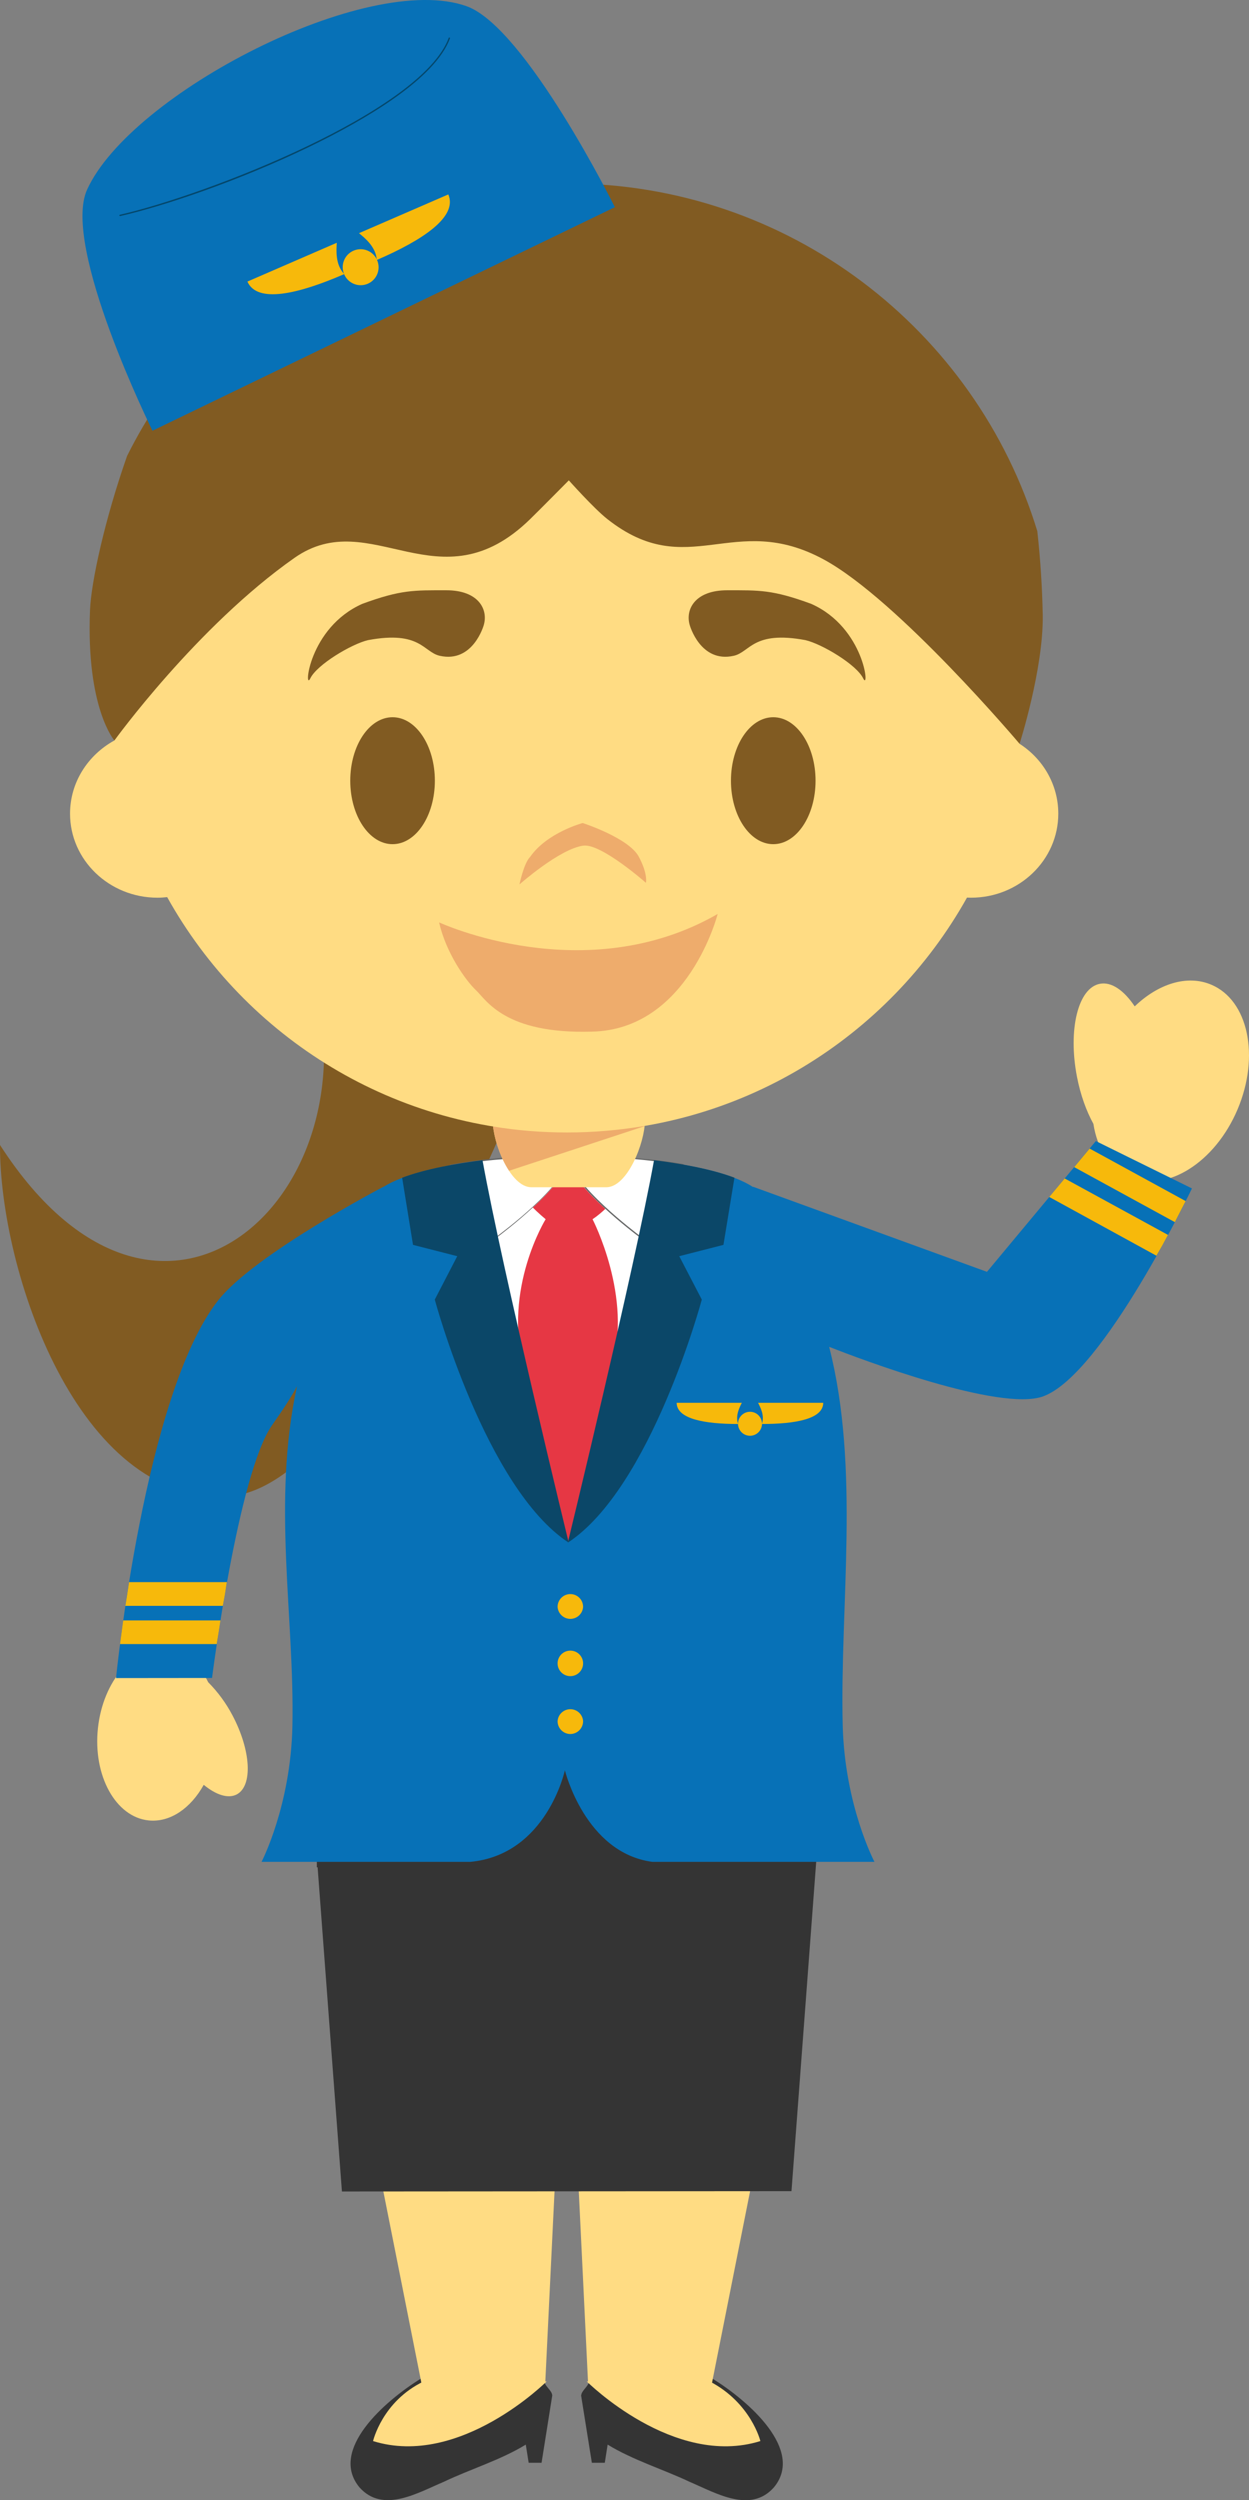 <svg version="1.1" xmlns="http://www.w3.org/2000/svg" xmlns:xlink="http://www.w3.org/1999/xlink" width="59.055" height="118.168" viewBox="0,0,59.055,118.168"><rect x="0" y="0" width="59.055" height="118.168" fill="#808080" stroke="none"/><g transform="translate(-210.439,-120.102)"><g data-paper-data="{&quot;isPaintingLayer&quot;:true}" fill-rule="evenodd" stroke="none" stroke-width="1" stroke-linecap="butt" stroke-linejoin="miter" stroke-miterlimit="10" stroke-dasharray="" stroke-dashoffset="0" style="mix-blend-mode: normal"><path d="M236.552,233.311l-0.507,3.19h-0.61l-0.136,-0.86c-1.187,0.729 -2.613,1.155 -3.877,1.759c-1.239,0.521 -2.871,1.505 -3.982,0.268c-1.468,-1.759 1.184,-4.085 2.896,-5.145l5.846,0.173c0.052,0.203 0.355,0.406 0.366,0.61z" fill="#343434"/><path d="M228.078,235.474c0,0 0.435,-1.882 2.395,-2.82h5.812c0,0 -4.104,4.099 -8.207,2.82" data-paper-data="{&quot;origPos&quot;:null}" fill="#ffdc83"/><path d="M244.127,232.523c1.714,1.061 4.365,3.386 2.899,5.145c-1.11,1.241 -2.737,0.261 -3.977,-0.266c-1.265,-0.598 -2.696,-1.033 -3.88,-1.761l-0.134,0.859h-0.612l-0.51,-3.19l0.008,-0.003c0.012,-0.205 0.315,-0.408 0.362,-0.61l5.844,-0.174" fill="#343434"/><path d="M246.39,235.474c-4.104,1.279 -8.209,-2.82 -8.209,-2.82h5.815c1.958,1.02 2.395,2.82 2.395,2.82" data-paper-data="{&quot;origPos&quot;:null}" fill="#ffdc83"/><path d="M249.05,207.842l-4.948,24.891h-5.858l-0.874,-18.047h-0.276l-0.875,18.047h-5.854l-4.947,-24.891h14.862z" data-paper-data="{&quot;origPos&quot;:null}" fill="#ffdc83"/><path d="M249.05,207.842l-1.188,15.82l-21.256,0.016l-1.188,-15.836h14.862z" fill="#343434"/><path d="M225.419,203.05h23.444v5.306h-23.443z" fill="#343434"/><path d="M210.44,174.219c7.772,12.05 18.136,1.995 14.612,-8.66c-2.56,-7.737 11.332,2.516 11.332,2.516c0,0 -8.135,22.419 -15.191,22.751c-7.058,0.334 -10.775,-10.637 -10.754,-16.607" data-paper-data="{&quot;origPos&quot;:null}" fill="#815b22"/><path d="M215.069,201.787c0.238,-2.239 1.694,-3.925 3.254,-3.756c0.834,0.09 1.531,0.69 1.96,1.578c0.459,0.463 0.847,0.992 1.15,1.57c0.873,1.652 0.967,3.322 0.202,3.732c-0.41,0.214 -0.982,0.025 -1.563,-0.453c-0.615,1.108 -1.591,1.79 -2.61,1.682c-1.555,-0.163 -2.632,-2.115 -2.393,-4.353M262.44,166.6c0.55,-0.11 1.146,0.313 1.65,1.066c1.11,-1.066 2.479,-1.51 3.62,-1.025c1.751,0.74 2.308,3.378 1.244,5.892c-1.063,2.514 -3.348,3.948 -5.099,3.208c-0.942,-0.4 -1.535,-1.341 -1.718,-2.522c-0.336,-0.61 -0.612,-1.373 -0.777,-2.226c-0.43,-2.227 0.051,-4.197 1.08,-4.393" data-paper-data="{&quot;origPos&quot;:null}" fill="#ffdc83"/><path d="M266.796,176.271c0,0 -4.196,8.799 -7.037,9.828c-2.045,0.74 -8.676,-1.776 -10.116,-2.341c1.476,5.762 0.5,12.248 0.641,17.904c0.101,3.791 1.502,6.437 1.502,6.437h-10.502c-3.182,-0.425 -4.136,-4.328 -4.136,-4.328c0,0 -0.86,3.985 -4.467,4.328h-9.876c0,0 1.383,-2.65 1.46,-6.434c0.104,-5.118 -0.974,-10.583 0.217,-16.05c-0.225,0.435 -0.585,1 -1.17,1.832c-1.619,2.288 -2.847,11.961 -2.847,11.961l-4.54,0.005c0,0 1.335,-13.394 4.823,-17.844c1.697,-2.172 7.822,-5.379 7.822,-5.379c-0.002,0.003 -0.003,0.007 -0.004,0.01c1.956,-1.237 6.974,-1.453 6.974,-1.453l1.665,0.072h0.145l1.669,-0.057c0,0 5.118,0.181 7.031,1.448c-0.008,-0.012 -0.008,-0.02 -0.008,-0.02l11.062,4.023l5.148,-6.181z" fill="#0771b7"/><path d="M246.468,187.392c0.001,0.313 -0.252,0.567 -0.565,0.569c-0.313,0.001 -0.567,-0.252 -0.569,-0.565c-0.001,-0.313 0.252,-0.567 0.565,-0.569c0.313,-0.001 0.567,0.252 0.569,0.565" fill="#f7b90b"/><path d="M245.515,186.402c-0.099,0.197 -0.319,0.6 -0.176,1.002c-1.599,0 -2.9,-0.24 -2.906,-1.002h3.082M246.283,186.402c0.101,0.205 0.323,0.6 0.177,1.002c1.603,0 2.901,-0.238 2.903,-1.002h-3.08M261.229,175.264l0.73,-0.877l4.54,2.482c-0.135,0.264 -0.309,0.606 -0.511,0.995l-4.758,-2.6zM260.78,175.8l4.884,2.668c-0.175,0.332 -0.357,0.66 -0.545,0.984l-5.069,-2.778l0.73,-0.875zM216.367,196c0.05,-0.311 0.109,-0.684 0.174,-1.121h4.625c-0.066,0.437 -0.13,0.811 -0.19,1.121h-4.609M216.114,197.805c0.043,-0.311 0.092,-0.68 0.15,-1.117h4.6c-0.065,0.437 -0.126,0.807 -0.177,1.117h-4.573" fill="#f7b90b"/><path d="M237.811,192.255l-0.502,0.752l-0.714,-1.039l-1.834,-4.163l-2.133,-12.778c1.564,-0.229 2.912,-0.28 2.912,-0.28l1.665,0.073h0.145l1.669,-0.057c1.062,0.04 2.121,0.137 3.172,0.29l-2.403,12.75l-1.978,4.452z" fill="#ffffff"/><path d="M235.215,184.722c-1.01,-3.709 1.023,-6.996 1.023,-6.996c-0.293,-0.243 -0.57,-0.504 -0.83,-0.783l1.871,-1.623l2.07,1.623c0,0 -0.405,0.46 -0.893,0.783c0,0 1.924,3.7 0.893,7.001c-0.449,1.429 -0.893,5.914 -0.893,5.914l-1.16,2.335l-1.168,-2.205c0,0 -0.512,-4.572 -0.913,-6.05" fill="#e63744"/><path d="M237.282,174.906c0,1.196 -3.363,3.698 -3.363,3.698l-0.025,-0.063c-0.222,0.195 -0.466,0.305 -0.769,0.252c-0.5,-0.083 -0.363,-0.329 -0.609,-0.687c-0.275,-0.36 -0.523,-0.458 -0.663,-0.956c-0.159,-0.635 -0.163,-1.314 -0.112,-1.955c1.908,-0.35 3.798,-0.407 3.798,-0.407l1.667,0.118h0.076" fill="#ffffff"/><path d="M231.767,175.2c-0.053,0.76 -0.02,1.392 0.12,1.931c0.09,0.337 0.238,0.492 0.412,0.673c0.076,0.083 0.161,0.171 0.244,0.278c0.082,0.124 0.124,0.232 0.159,0.326c0.07,0.187 0.114,0.3 0.425,0.352c0.27,0.046 0.506,-0.031 0.746,-0.242l0.021,-0.017l0.026,0.047c0.272,-0.203 3.282,-2.445 3.333,-3.642h-0.047l-1.67,-0.102c0,0 -1.887,0.055 -3.769,0.396M233.275,178.833c-0.052,0.001 -0.104,-0.003 -0.156,-0.012c-0.348,-0.057 -0.405,-0.204 -0.478,-0.391c-0.031,-0.11 -0.081,-0.214 -0.148,-0.307c-0.084,-0.112 -0.163,-0.193 -0.238,-0.277c-0.18,-0.183 -0.33,-0.349 -0.43,-0.697c-0.138,-0.555 -0.176,-1.202 -0.117,-1.977l0.006,-0.026l0.018,-0.001c1.252,-0.22 2.516,-0.359 3.786,-0.416l1.688,0.09h0.106c0,1.246 -3.238,3.664 -3.376,3.764l-0.02,0.018l-0.022,-0.02c-0.202,0.17 -0.4,0.252 -0.62,0.252" fill="#666767"/><path d="M242.432,177.358c-0.299,0.824 -0.795,1.21 -1.651,1.21l-0.074,0.033c0,0 -3.367,-2.498 -3.367,-3.696h0.01l1.67,-0.1c0,0 1.824,0.013 3.704,0.34c0.21,0.677 -0.065,1.605 -0.292,2.213" fill="#ffffff"/><path d="M237.37,174.85c0.054,1.191 3.141,3.524 3.344,3.678l0.061,-0.008c0.842,-0.002 1.33,-0.354 1.633,-1.175c0.343,-0.926 0.443,-1.658 0.29,-2.174c-1.212,-0.201 -2.435,-0.328 -3.662,-0.381l-1.665,0.06zM240.698,178.594l-0.008,-0.011c-0.14,-0.099 -3.376,-2.518 -3.376,-3.764h0.035l1.667,-0.072c0.02,0 1.856,0.049 3.715,0.37h0.018l0.006,0.015c0.163,0.535 0.067,1.287 -0.292,2.239c-0.307,0.834 -0.826,1.206 -1.682,1.206z" fill="#666767"/><path d="M237.329,193.014c-3.94,-2.586 -6.333,-11.49 -6.333,-11.49l1.063,-2.051l-2.092,-0.535l-0.514,-3.174c1.109,-0.418 2.58,-0.674 3.8,-0.828c0.939,5.198 4.076,18.079 4.076,18.079" fill="#0b4768"/><path d="M237.286,193.015c0,0 3.135,-12.881 4.077,-18.079c1.218,0.154 2.694,0.41 3.802,0.828l-0.52,3.174l-2.09,0.535l1.067,2.051c0,0 -2.392,8.904 -6.336,11.49" fill="#0b4768"/><path d="M238.009,196.046c-0.018,0.32 -0.283,0.569 -0.603,0.569c-0.32,0 -0.585,-0.25 -0.603,-0.569c0,-0.333 0.27,-0.603 0.603,-0.603c0.333,0 0.603,0.27 0.603,0.603M238.009,198.719c0,0.333 -0.27,0.603 -0.603,0.603c-0.333,0 -0.603,-0.27 -0.603,-0.603c0,-0.333 0.27,-0.603 0.603,-0.603c0.333,0 0.603,0.27 0.603,0.603M238.009,201.453c-0.002,0.333 -0.271,0.602 -0.604,0.604c-0.333,-0.002 -0.601,-0.271 -0.602,-0.604c0.018,-0.32 0.283,-0.569 0.603,-0.569c0.32,0 0.585,0.25 0.603,0.569" fill="#f7b90b"/><path d="M258.647,155.256c1.104,0.712 1.83,1.926 1.83,3.303c0,2.189 -1.846,3.971 -4.128,3.971c-0.063,0 -0.126,-0.005 -0.189,-0.005c-3.702,6.623 -10.777,11.1 -18.902,11.1c-8.139,0 -15.219,-4.485 -18.914,-11.122c-0.152,0.016 -0.305,0.027 -0.459,0.027c-2.282,0 -4.134,-1.781 -4.134,-3.971c0,-1.484 0.846,-2.772 2.094,-3.459c-0.144,-1.015 -0.217,-2.048 -0.217,-3.1c0,-11.942 9.684,-21.622 21.63,-21.622c11.946,0 21.631,9.681 21.631,21.622c0,1.107 -0.086,2.189 -0.242,3.256" data-paper-data="{&quot;origPos&quot;:null}" fill="#ffdc83"/><path d="M231.229,151.096c-0.772,-0.174 -0.908,-1.201 -3.386,-0.74c-0.779,0.18 -2.417,1.156 -2.732,1.808c-0.316,0.652 -0.088,-2.392 2.457,-3.522c1.835,-0.675 2.457,-0.642 3.977,-0.642c1.52,0 1.987,0.907 1.766,1.65c0,0 -0.503,1.803 -2.082,1.446zM245.134,151.096c0.772,-0.174 0.908,-1.201 3.386,-0.74c0.779,0.18 2.417,1.156 2.732,1.808c0.316,0.652 0.087,-2.392 -2.457,-3.522c-1.835,-0.675 -2.457,-0.642 -3.977,-0.642c-1.52,0 -1.987,0.907 -1.766,1.65c0,0 0.503,1.803 2.082,1.446z" data-paper-data="{&quot;origPos&quot;:null}" fill="#815b22"/><path d="M231,157c0,1.657 -0.895,3 -2,3c-1.105,0 -2,-1.343 -2,-3c0,-1.657 0.895,-3 2,-3c1.105,0 2,1.343 2,3M249,157c0,1.657 -0.895,3 -2,3c-1.105,0 -2,-1.343 -2,-3c0,-1.657 0.895,-3 2,-3c1.105,0 2,1.343 2,3" data-paper-data="{&quot;origPos&quot;:null}" fill="#815b22"/><path d="M238.02,160.069c-1.125,0.153 -3.02,1.834 -3.02,1.834c0,0 0.207,-1.009 0.503,-1.299c0.8,-1.156 2.487,-1.604 2.487,-1.604c0,0 2.173,0.703 2.65,1.588c0.443,0.824 0.34,1.238 0.34,1.238c0,0 -2.121,-1.871 -2.96,-1.756z" fill="#eeac6c"/><path d="M231.2,163.696c0,0 6.897,3.208 13.172,-0.397c0,0 -1.39,5.47 -5.95,5.561c-4.115,0.122 -4.984,-1.492 -5.477,-1.956c-0.492,-0.463 -1.42,-1.772 -1.745,-3.208" fill="#eeac6c"/><path d="M259.742,149.181c0.034,2.542 -1.096,6.075 -1.096,6.075c0,0 -5.742,-6.799 -9.25,-8.707c-4.284,-2.328 -6.416,1.105 -10.246,-1.918c-0.636,-0.502 -1.816,-1.826 -1.816,-1.826c0,0 -1.439,1.454 -1.822,1.826c-4.306,4.211 -7.531,-0.706 -11.154,1.841c-4.61,3.236 -8.51,8.628 -8.51,8.628c0,0 -1.34,-1.532 -1.153,-6.157c0.053,-1.33 0.696,-4.285 1.753,-7.292c3.806,-7.633 11.692,-12.88 20.809,-12.88c10.47,0 19.323,6.925 22.228,16.436c0.146,1.32 0.232,2.646 0.257,3.974" data-paper-data="{&quot;origPos&quot;:null}" fill="#815b22"/><path d="M235.568,176.216c-1.015,0 -1.83,-2.122 -1.83,-3.132h7.192c0,1.009 -0.816,3.132 -1.83,3.132h-3.532" data-paper-data="{&quot;origPos&quot;:null}" fill="#ffdc83"/><path d="M234.51,175.436c-0.41,-0.613 -0.689,-1.473 -0.756,-2.093c1.137,0.189 2.31,0.283 3.503,0.283c1.247,0 2.47,-0.109 3.66,-0.309l-0.01,0.014l-6.397,2.105" fill="#eeac6c"/><path d="M232.494,120.393c2.786,0.984 7.017,9.5 7.017,9.5l-21.862,10.567c0,0 -4.317,-8.713 -3.091,-11.398c2.066,-4.534 13.24,-10.332 17.936,-8.669" fill="#0771b7"/><path d="M228.257,132.37c0.133,0.28 0.103,0.61 -0.078,0.861c-0.181,0.251 -0.485,0.383 -0.793,0.344c-0.307,-0.039 -0.569,-0.242 -0.682,-0.531c-0.171,-0.426 0.028,-0.91 0.448,-1.093c0.421,-0.183 0.91,0.002 1.105,0.418" fill="#f7b90b"/><path d="M226.362,131.577l-4.225,1.833c0.46,1.04 2.385,0.599 4.58,-0.354c-0.438,-0.458 -0.371,-1.146 -0.355,-1.479M227.413,131.123l4.223,-1.832c0.452,1.053 -1.189,2.152 -3.383,3.099c-0.04,-0.634 -0.582,-1.051 -0.84,-1.267" fill="#f7b90b"/><path d="M216.114,130.315c0,0 -0.028,-0.01 -0.032,-0.028c-0.002,-0.015 0.006,-0.033 0.026,-0.035c4.065,-0.923 14.26,-4.873 15.547,-8.357c0,-0.017 0.02,-0.025 0.04,-0.02c0.013,0.006 0.023,0.026 0.019,0.042c-0.712,1.918 -3.998,3.842 -6.633,5.115c-3.353,1.623 -6.917,2.817 -8.961,3.283z" fill="#04476b"/></g></g></svg>